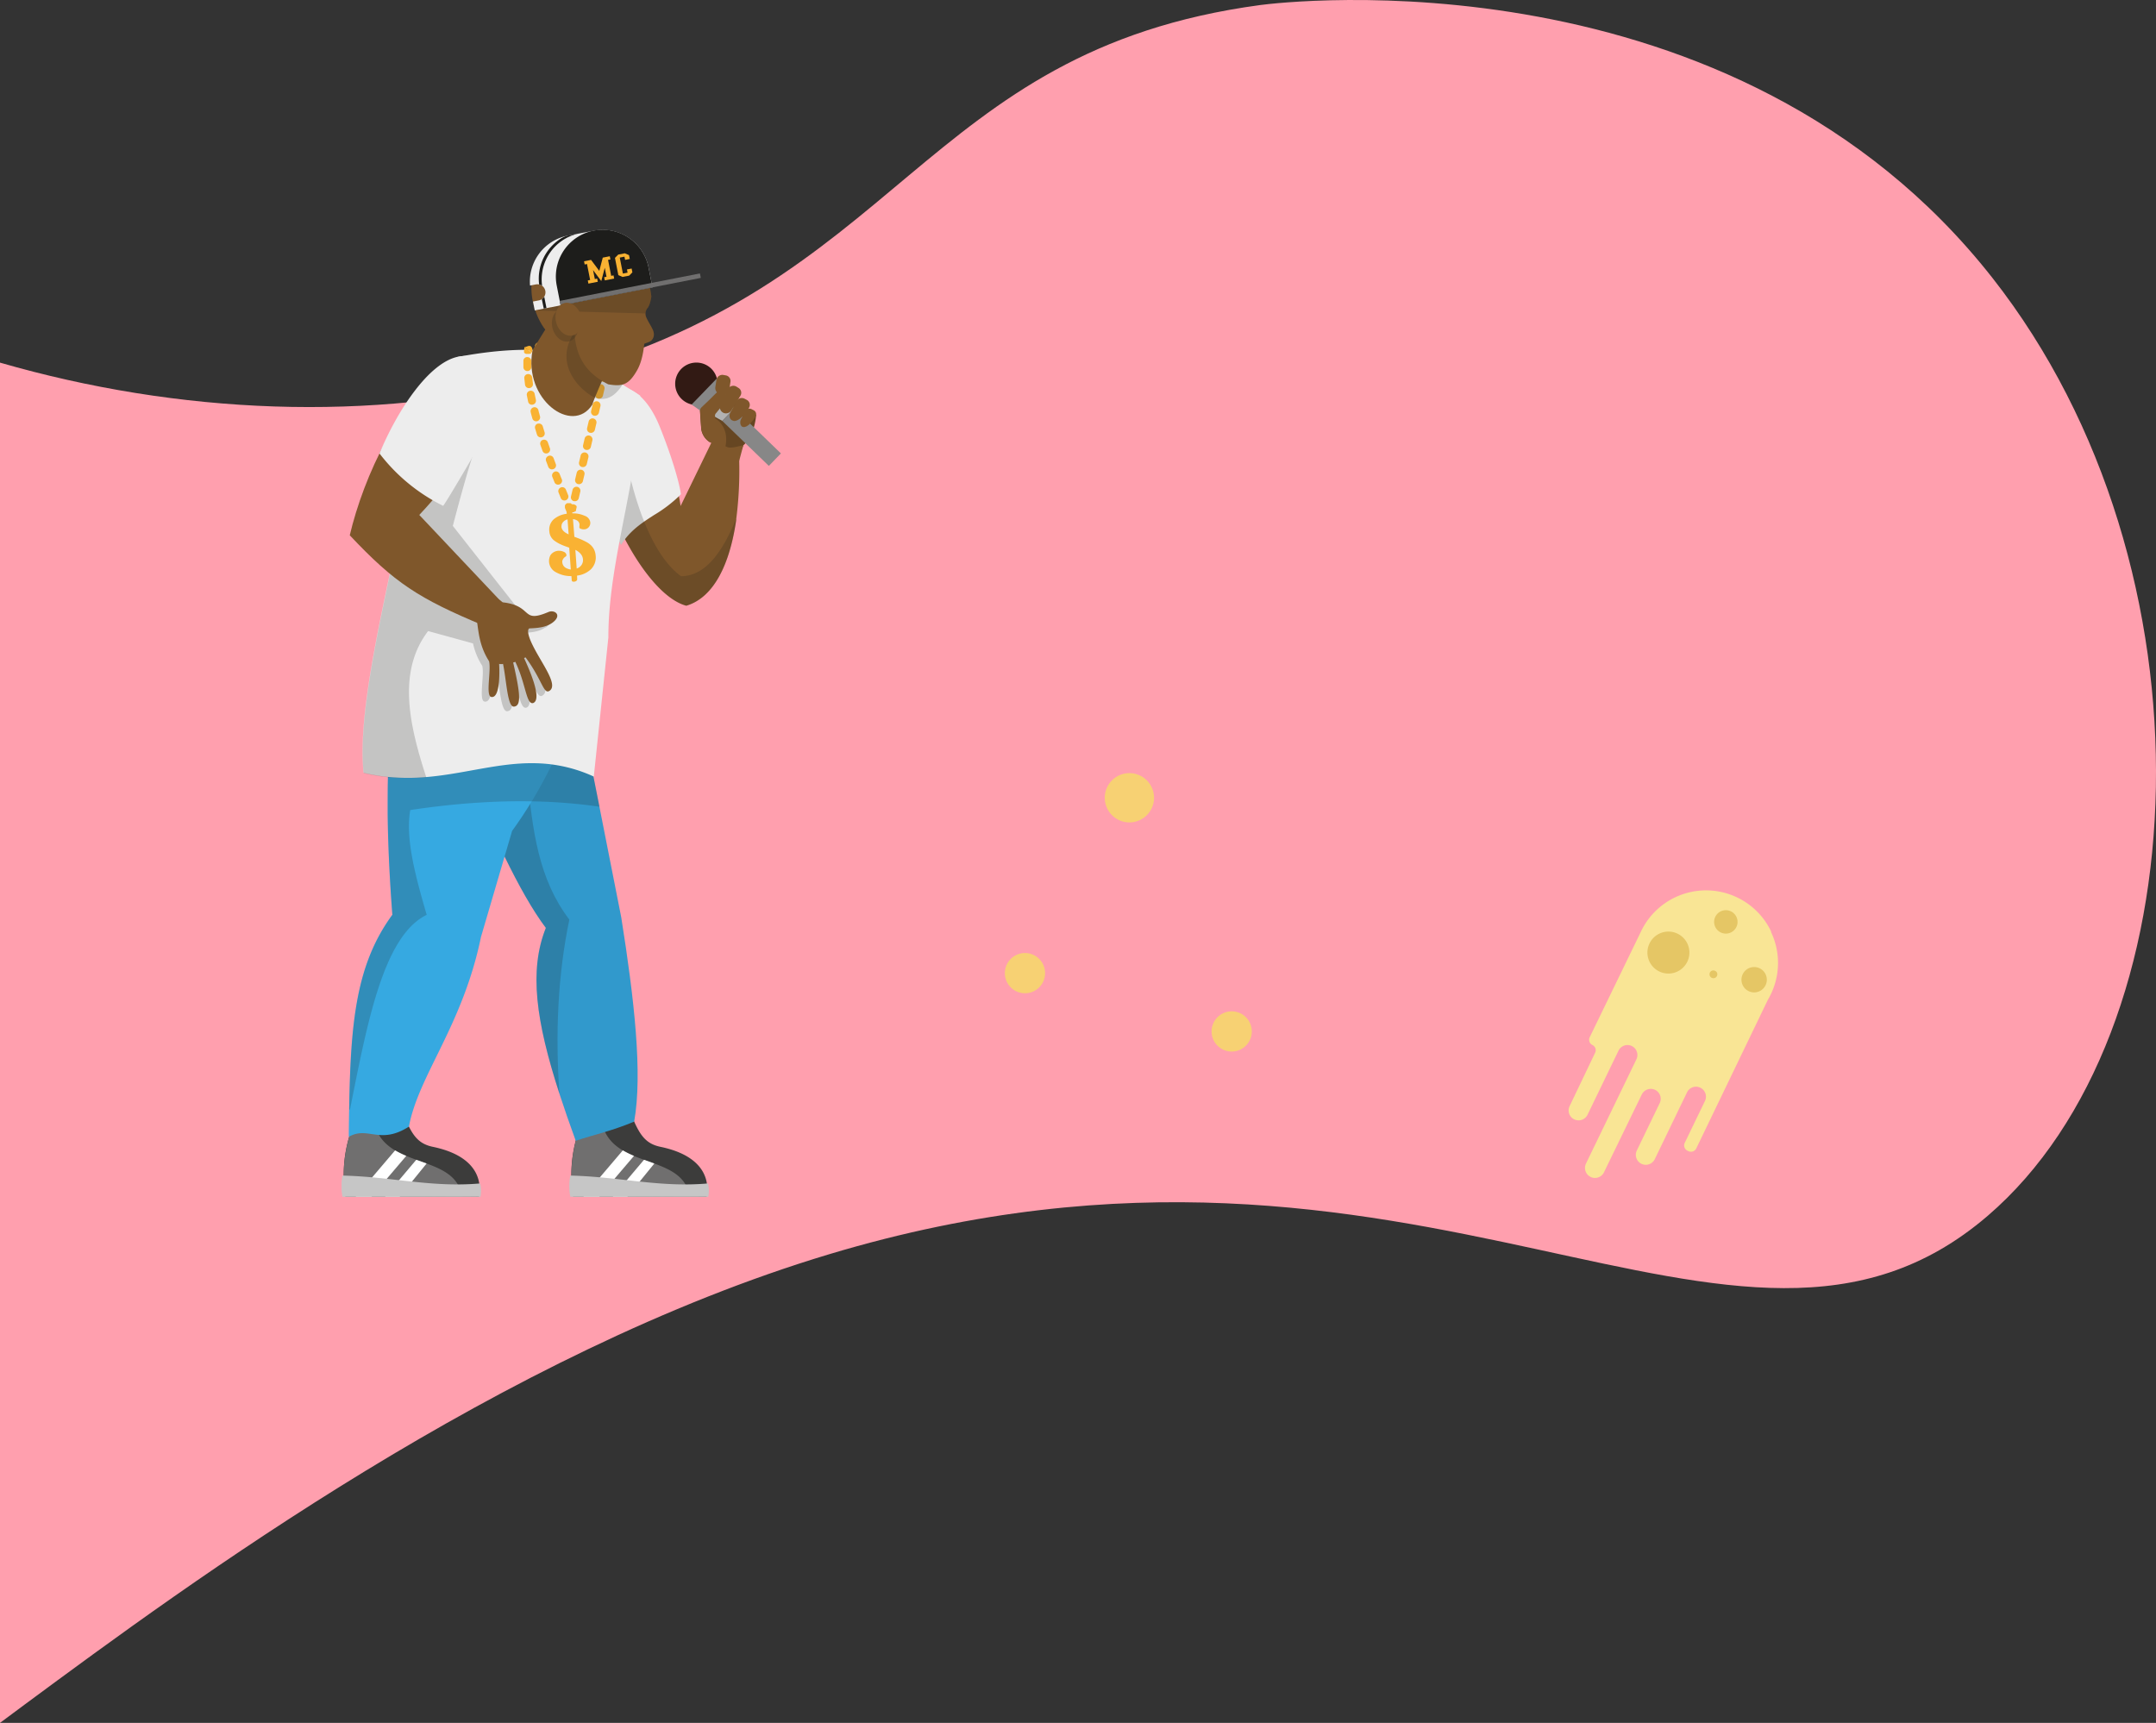 <svg xmlns="http://www.w3.org/2000/svg" xmlns:xlink="http://www.w3.org/1999/xlink" viewBox="0 0 887.56 709.29"><rect x="0" y="0" width="887.56" height="709.29" fill="#333333" stroke="none"/><defs><style>.cls-1{fill:none;}.cls-2{fill:#ff9fae;}.cls-3{fill:#f9e595;}.cls-4{fill:#e5c665;}.cls-5{fill:#f7d173;}.cls-6{clip-path:url(#clip-path);}.cls-7{clip-path:url(#clip-path-3);}.cls-8{fill:#3c3c3b;}.cls-9{fill:#706f6f;}.cls-10{fill:#fff;}.cls-11{fill:#c6c6c6;}.cls-12{fill:#3199cc;}.cls-13{opacity:0.2;}.cls-14{clip-path:url(#clip-path-4);}.cls-15{fill:#1d1d1b;}.cls-16{fill:#36a9e1;}.cls-17{clip-path:url(#clip-path-5);}.cls-18{fill:#7f572b;}.cls-19{fill:#664622;}.cls-20{fill:#ededed;}.cls-21{fill:#321a14;}.cls-22{fill:#878787;}.cls-23{fill:#b2b2b2;}.cls-24{clip-path:url(#clip-path-6);}.cls-25{fill:#f9b233;}.cls-26{clip-path:url(#clip-path-7);}.cls-27{clip-path:url(#clip-path-8);}.cls-28{clip-path:url(#clip-path-9);}.cls-29{clip-path:url(#clip-path-10);}.cls-30{clip-path:url(#clip-path-11);}.cls-31{clip-path:url(#clip-path-12);}.cls-32{clip-path:url(#clip-path-14);}.cls-33{clip-path:url(#clip-path-15);}.cls-34{clip-path:url(#clip-path-16);}.cls-35{clip-path:url(#clip-path-17);}.cls-36{clip-path:url(#clip-path-18);}</style><clipPath id="clip-path"><rect class="cls-1" x="140.62" y="94.6" width="180.85" height="398.11"/></clipPath><clipPath id="clip-path-3"><rect class="cls-1" x="140.62" y="94.6" width="180.85" height="398.11"/></clipPath><clipPath id="clip-path-4"><rect class="cls-1" x="196.59" y="320.22" width="37.78" height="130.02"/></clipPath><clipPath id="clip-path-5"><rect class="cls-1" x="143.72" y="310.98" width="103.03" height="145.98"/></clipPath><clipPath id="clip-path-6"><rect class="cls-1" x="251.07" y="183.27" width="52.05" height="66.1"/></clipPath><clipPath id="clip-path-7"><polygon class="cls-1" points="234.23 207.95 236.97 210.61 237.61 207.89 234.43 207.14 234.23 207.95"/></clipPath><clipPath id="clip-path-8"><polygon class="cls-1" points="233.43 208.16 234.26 211.32 236.97 210.61 234.23 207.95 233.43 208.16"/></clipPath><clipPath id="clip-path-9"><polygon class="cls-1" points="235.44 207.63 233.52 211.52 237.44 210.49 236.61 207.32 235.44 207.63"/></clipPath><clipPath id="clip-path-10"><polygon class="cls-1" points="231.96 207.77 233.52 211.52 235.44 207.63 234.98 206.52 231.96 207.77"/></clipPath><clipPath id="clip-path-11"><path class="cls-1" d="M215.75,143.22c0,.13,0,.29-.05.46s0,.36,0,.55l-.1,1.51,3.27.2,0-.42c0-.1,0-.21,0-.29s-3.08-2.47-3.08-2.47,0,.18,0,.46"/></clipPath><clipPath id="clip-path-12"><path class="cls-1" d="M217.19,142.27l-1,.34-.43.15s3,2.36,3.14,2.38l.27-.09.4-.13-1-3.12-1.45.47"/></clipPath><clipPath id="clip-path-14"><rect class="cls-1" x="233.2" y="136.76" width="26.24" height="27.5"/></clipPath><clipPath id="clip-path-15"><rect class="cls-1" x="227.2" y="127.08" width="10.8" height="13.56"/></clipPath><clipPath id="clip-path-16"><rect class="cls-1" x="220.1" y="118.52" width="48.04" height="10.53"/></clipPath><clipPath id="clip-path-17"><rect class="cls-1" x="197.9" y="179.7" width="0.18" height="0.03"/></clipPath><clipPath id="clip-path-18"><rect class="cls-1" x="149.27" y="178.22" width="77.35" height="142.01"/></clipPath></defs><title>Asset 13</title><g id="Layer_2" data-name="Layer 2"><g id="OBJECT"><path class="cls-2" d="M818.24,500.57C714.3,589.73,586.38,442.8,341.43,516.33c-135,40.54-263.67,135.46-331,185.21Q5.07,705.47,0,709.29v-560c73.29,21.16,152.65,24.8,225.17,6.51C371.19,118.9,378.66,21,518.75,2.08c9.7-1.29,194.91-23.35,301.45,112.3C914.34,234.23,906.21,425.1,818.24,500.57Z"/><g id="Group_66" data-name="Group 66"><path id="Path_207-2" data-name="Path 207-2" class="cls-3" d="M729.06,383.66A29.56,29.56,0,0,1,730,407h0a27.82,27.82,0,0,1-2.17,4.5L698.3,472.79a2.4,2.4,0,0,1-3.17,1.15h0l-.47-.22a2.42,2.42,0,0,1-1.1-3.23l8.31-17.21a4.09,4.09,0,0,0-1.88-5.48h0a4.09,4.09,0,0,0-5.48,1.88v0l-13.29,27.54a4.11,4.11,0,0,1-5.48,1.91h0a4.11,4.11,0,0,1-1.91-5.48v0l9.41-19.48a4.08,4.08,0,0,0-1.88-5.48h0a4.13,4.13,0,0,0-5.49,1.9L660.3,482.63a4.1,4.1,0,0,1-5.47,1.91h0a4.13,4.13,0,0,1-1.94-5.49l20.76-42.92a4.1,4.1,0,0,0-1.88-5.49h0a4.11,4.11,0,0,0-5.48,1.91v0l-12.75,26.37a4.1,4.1,0,0,1-5.47,1.91h0a4.07,4.07,0,0,1-1.92-5.42l0,0,10.51-22a2.37,2.37,0,0,0-1.09-3.18h0a2.42,2.42,0,0,1-1.13-3.23l21.53-44.38h0a29.66,29.66,0,0,1,53.17.91Z"/><path id="Path_208-2" data-name="Path 208-2" class="cls-4" d="M684,384a8.64,8.64,0,1,0,11,5.34v0A8.64,8.64,0,0,0,684,384Z"/><path id="Path_209-2" data-name="Path 209-2" class="cls-4" d="M708.85,375a4.82,4.82,0,1,0,3.71.19A4.82,4.82,0,0,0,708.85,375Z"/><path id="Path_210-2" data-name="Path 210-2" class="cls-4" d="M704.82,399.59a1.61,1.61,0,1,0,2.07,1,1.58,1.58,0,0,0-.82-.9A1.64,1.64,0,0,0,704.82,399.59Z"/><path id="Path_211-2" data-name="Path 211-2" class="cls-4" d="M720.38,398.42a5.22,5.22,0,1,0,4,.21A5.24,5.24,0,0,0,720.38,398.42Z"/></g><path id="Path_338-2" data-name="Path 338-2" class="cls-5" d="M507,416.35a8.28,8.28,0,1,0,5.91,2.43A8.28,8.28,0,0,0,507,416.35Z"/><path id="Path_337-2" data-name="Path 337-2" class="cls-5" d="M421.9,392.35a8.28,8.28,0,1,0,5.91,2.43A8.28,8.28,0,0,0,421.9,392.35Z"/><path id="Path_232-2" data-name="Path 232-2" class="cls-5" d="M454.81,328.88a10.14,10.14,0,1,0,9.7-10.58,10.14,10.14,0,0,0-9.7,10.58Z"/><g id="Artwork_49" data-name="Artwork 49"><g class="cls-6"><g class="cls-6"><g class="cls-7"><path class="cls-8" d="M290.87,492.71c-10.05-.16-20.1,0-30.14,0H236a39.9,39.9,0,0,1-.79-8.74,55.3,55.3,0,0,1,2.93-18.13c.42,0,21.69-9.29,21.75-8.87a16.88,16.88,0,0,0,1.18,4.78c2.81,6.27,5.36,9.25,10.82,10.38,12.64,2.63,17.8,8.41,19,14.45a16,16,0,0,1,0,6.13"/><path class="cls-9" d="M247.7,461.86c-4.84,2.05-9.33,4-9.52,4A55,55,0,0,0,235.25,484a39.17,39.17,0,0,0,.8,8.74h24.67c7.72,0,15.44-.09,23.16-.06-2.53-18.19-32.06-10.87-36.18-30.79"/><path class="cls-10" d="M261,475.86a37.09,37.09,0,0,1-4.6-2.27l-16.27,19.12h6.51Z"/><path class="cls-10" d="M265.13,477.45l-12.89,15.26h6L269.37,479c-1.4-.52-2.82-1-4.24-1.53"/><path class="cls-11" d="M291.59,492.71h-56.8a22.67,22.67,0,0,1,0-8.74c20.3.47,36.6,5,56.67,3.24a12.93,12.93,0,0,1,.1,5.5"/><path class="cls-8" d="M197.11,492.71c-10-.16-20.09,0-30.14,0H142.29a39.9,39.9,0,0,1-.79-8.74,55,55,0,0,1,2.93-18.13c.42,0,21.69-9.29,21.75-8.87a16.88,16.88,0,0,0,1.18,4.78c2.81,6.27,5.36,9.25,10.82,10.38,12.64,2.63,17.79,8.41,19,14.45a16,16,0,0,1,0,6.13"/><path class="cls-9" d="M154,461.86c-4.85,2.05-9.33,4-9.52,4A55,55,0,0,0,141.5,484a39.9,39.9,0,0,0,.79,8.74H167c7.72,0,15.44-.09,23.16-.06-2.53-18.19-32.06-10.87-36.18-30.79"/><path class="cls-10" d="M167.26,475.86a37.09,37.09,0,0,1-4.6-2.27l-16.27,19.12h6.51Z"/><path class="cls-10" d="M171.38,477.45l-12.89,15.26h6L175.62,479c-1.4-.52-2.82-1-4.24-1.53"/><path class="cls-11" d="M197.84,492.71H141a22.28,22.28,0,0,1,0-8.74c20.29.47,36.6,5,56.66,3.24a12.93,12.93,0,0,1,.11,5.5"/><path class="cls-12" d="M261.11,461.75c-9.92,4.09-16.31,5.28-24.1,7.89-2.5-6.87-4.75-13.32-6.72-19.4-9.63-29.74-12.6-50.65-5.58-68.23-5.46-7.26-11.15-17.4-17-29.4-3.34-6.88-6.74-14.36-10.17-22.27-.32-.71-.62-1.44-.95-2.16-2.38-5.56-4.8-11.32-7.23-17.2-2.22-5.39-4.45-10.88-6.68-16.43l51.72,4.69,5.95.54,2.22,11.2,4.18,21.09,9,45.6c5.36,33.65,8.85,64.4,5.32,84.08"/><g class="cls-13"><g class="cls-14"><path class="cls-15" d="M230.29,450.24c-9.64-29.74-12.61-50.65-5.58-68.23-5.46-7.26-11.15-17.4-17-29.4-3.35-6.87-6.74-14.36-10.17-22.27-.32-.71-.62-1.44-.95-2.16,7.64-3.87,20.49-8,20.49-8,2.25,22.24,4.65,41.76,17.3,58.41-4.76,22.87-5.8,46.85-4.09,71.61"/></g></g><path class="cls-16" d="M237.37,292.74c-1,2.13-2,4.3-3,6.5C232.68,303,230.92,307,229,311c-.58,1.22-1.18,2.47-1.8,3.71-2.4,4.86-5.1,9.9-8.29,15.17-2.38,3.93-5.05,8-8.09,12.19l-3.1,10.56L198,385.76c-7.52,36.5-25.75,56.91-29.65,78.05-12,7.68-16.87-.37-24.76,4.21,0-4,.08-7.87.14-11.59.59-36,2.95-59.6,17.78-79.85-1.11-14.49-1.8-28.61-1.93-41.63,0-5.23,0-10.3.13-15.13q.13-4.56.39-8.84a140.37,140.37,0,0,1,3.58-25.83l4.7.49Z"/><g class="cls-13"><g class="cls-17"><path class="cls-15" d="M242.57,311H160.09c-.17,2.85-.31,5.79-.39,8.84,0,1.17-.06,2.36-.08,3.55,0,.2,0,.41,0,.61,0,1,0,1.95,0,2.94,0,.34,0,.67,0,1,0,.87,0,1.74,0,2.62v1.12c0,.94,0,1.9,0,2.85V335c.13,13,.82,27.13,1.93,41.63-14.83,20.25-17.19,43.82-17.78,79.85l.26.53c7.06-35.26,13.65-71.64,31.63-80.38-4.55-15.68-8.84-31.2-6.77-43.14,9.76-1.47,19.33-2.52,28.7-3.09q10.86-.68,21.36-.49a219.42,219.42,0,0,1,27.85,2.21Z"/></g></g><path class="cls-18" d="M303.08,213.7l0,.29c-2.6,18.19-9.18,32-20.56,35.38C274,247.07,264.71,236,257.31,222c-2-3.77-3.86-7.76-5.52-11.84-5.57-13.62-9-28.3-8.48-39.84,0-.82.11-1.63.18-2.41.34-.64.69-1.25,1.06-1.82,6.89-10.52,19.2-7.62,26.83,11.34a152.7,152.7,0,0,1,8.12,26.89c.49,2.54.68,4,.68,4l12.64-26,11.14.24a157,157,0,0,1-.88,31.2"/><path class="cls-19" d="M294.9,187.06l8.84,1.89,2.29-5.63c4.82-4.21,5.24-12.43,5.24-12.43-6.17-2.94-10.95-9.53-16.27-14.76a50.29,50.29,0,0,1-6.46,11.78l-.39,1c0,.33.46,7.37.55,7.92a7.69,7.69,0,0,0,3.44,5.16l2.33.63Z"/><path class="cls-20" d="M280.31,203.45c-.27.29-.53.57-.81.84A56.14,56.14,0,0,1,269.31,212c-4.32,2.78-8.57,5.52-12,9.95a25.23,25.23,0,0,0-1.65,2.35,92.5,92.5,0,0,1-4.59-10.27c-5.6-14.64-8.46-31.59-7.76-43.76,0-.82.11-1.63.18-2.41.34-.64.7-1.25,1.06-1.82,6.91-10.68,19.48-9.22,27.1,9.75,4.75,11.8,7.92,22.44,8.66,27.64"/><path class="cls-21" d="M292.74,151.71a8.73,8.73,0,1,1-12.34.22,8.74,8.74,0,0,1,12.34-.22"/><polygon class="cls-22" points="298.24 159.82 288.9 169.49 284.72 166.55 295.16 155.74 298.24 159.82"/><polygon class="cls-23" points="302.31 168.13 297.35 173.27 289.44 168.93 297.7 160.38 302.31 168.13"/><rect class="cls-22" x="305.84" y="166.63" width="7.15" height="26.64" transform="translate(-35 277.43) rotate(-45.98)"/><path class="cls-18" d="M306,183.32c-2.64.48-5.62,1.62-7.34.37,1.67-8.22-4.25-11.49-4.25-11.49l-.07-.93a1.53,1.53,0,0,1,.47-1.22l2.12-2.58c3.87-4.56,1-6.65,1-6.65-1.37-.93-3.19,1.11-3.87,1.76L292,164.64l-3.22,3.06a1.92,1.92,0,0,0-.58,1.23c0,.33.46,7.37.55,7.92a7.69,7.69,0,0,0,3.44,5.16l1.1.61.09,5,10.89,2.19Z"/><path class="cls-18" d="M300.25,160.3a2.68,2.68,0,0,1-3.12,2.14l-.49-.1a2.66,2.66,0,0,1-2.13-3.12l.43-2.85a2.48,2.48,0,0,1,2.91-2l1,.18a2.33,2.33,0,0,1,1.85,2.72Z"/><path class="cls-18" d="M301.15,168.89a2.68,2.68,0,0,1-1.67,1.21,2.45,2.45,0,0,1-2-.34,2.59,2.59,0,0,1-.79-3.47l3.06-6.27a2.51,2.51,0,0,1,3.46-.82l.86.54a2.33,2.33,0,0,1,.74,3.18Z"/><path class="cls-18" d="M302.05,173.27a2,2,0,0,1-1.62-1.34,2.7,2.7,0,0,1,.2-2l2.54-4.77a2.5,2.5,0,0,1,3.38-1l.89.47a2.29,2.29,0,0,1,1.13,1.38,2.32,2.32,0,0,1-.17,1.77s-3.2,5.71-6.35,5.55"/><path class="cls-18" d="M305.9,175.78c-1.2-.21-1.4-2.1-.88-3.11l1.75-3.42a2,2,0,0,1,2.71-.76l.74.38a1.86,1.86,0,0,1,.9,2.47s-2.78,4.88-5.22,4.44"/><g class="cls-13"><g class="cls-24"><path class="cls-15" d="M303.11,213.38c0,.05,0,.16,0,.32l0,.29c-2.6,18.19-9.18,32-20.56,35.38C274,247.07,264.71,236,257.31,222a25.23,25.23,0,0,0-1.65,2.35,92.5,92.5,0,0,1-4.59-10.27c.24-1.32.47-2.63.72-3.92,2.68-14.5,5-26.86,5-26.86s5.79,41,23.56,53.92c10.34-.09,17.16-10.29,22.8-23.81"/></g></g><path class="cls-16" d="M243,313.31l-80.81-17.78a89.76,89.76,0,0,1,3.25-17.79L236,285.15c4.15,8.65,5.4,18.48,7,28.16"/><path class="cls-20" d="M263.55,162.89c0,32.48-13.18,67.52-13.1,99.52l-6,57.3a59.71,59.71,0,0,0-17.3-5c-17.66-2.29-33.58,3.69-51.69,5.2a85.22,85.22,0,0,1-15.8-.07,75.12,75.12,0,0,1-10-1.7c-2.32-22.16,5.8-58.15,12.49-89.86l16-50,10-31.28c15.37-2.92,31.47-4.32,48.18-1.34Z"/><path class="cls-25" d="M237.55,237l.06,1.33a.91.91,0,0,1-.37.83,1.76,1.76,0,0,1-1.12.32c-.48,0-.73-.21-.76-.63l-.12-1.68a12.38,12.38,0,0,1-6.31-1.55,5.18,5.18,0,0,1-2.59-6.46,3.07,3.07,0,0,1,1-1.41,4.43,4.43,0,0,1,2.34-1l.44,0a4.66,4.66,0,0,1,2.07.47,1.59,1.59,0,0,1,1,1.31.63.63,0,0,1-.32.59,2.83,2.83,0,0,0-1,.95,2.62,2.62,0,0,0-.4.94v.38q.18,2.55,3.51,3.08l-.65-9-1.34-.48c-.59-.21-1.1-.41-1.54-.6s-.92-.4-1.41-.66a15.27,15.27,0,0,1-1.73-1.08,5.11,5.11,0,0,1-2.16-3.88,5.69,5.69,0,0,1,1.83-5,10,10,0,0,1,5.35-2.25l-.08-1.22a.79.79,0,0,1,.45-.75,2.06,2.06,0,0,1,1.12-.3c.43,0,.66.26.69.77l.1,1.32a11.74,11.74,0,0,1,5.08,1A3.35,3.35,0,0,1,243,215a2.71,2.71,0,0,1-.68,2.09,2.61,2.61,0,0,1-2,.84,3.61,3.61,0,0,1-1.2-.21q-.6-.21-.63-.63l.09-1.08a2.08,2.08,0,0,0-.9-1.66,4,4,0,0,0-1.8-.64l.57,7.29a1,1,0,0,0,.24.09c.11,0,.44.16,1,.37s1.07.42,1.59.64,1.21.57,2.06,1a8.38,8.38,0,0,1,1.92,1.36,6.35,6.35,0,0,1,1.94,4.12,6.86,6.86,0,0,1-1.91,5.76,10.07,10.07,0,0,1-5.67,2.62m-6.49-20.07q.13,1.82,2.95,3.1l-.44-6.17a3.38,3.38,0,0,0-1.81,1.08,2.5,2.5,0,0,0-.66,1.39Zm5.73,9.49.55,7.68a3.93,3.93,0,0,0,2-1.48,3.52,3.52,0,0,0,.58-2.29q-.16-2.34-3.09-3.91"/><path class="cls-25" d="M226.21,142a1.65,1.65,0,0,1-1.43,1.76l-1.29.21c-.64.1-1.28.24-1.28.24a1.65,1.65,0,0,1-1.93-1.21,1.62,1.62,0,0,1,1.23-2s.71-.15,1.43-.26l1.44-.24a1.64,1.64,0,0,1,1.83,1.49"/><path class="cls-25" d="M233.38,142.62a1.7,1.7,0,0,1-1.88,1.29c0-.08-2.54-.3-2.54-.3a1.64,1.64,0,0,1,.16-3.27s2.95.26,2.94.35a1.57,1.57,0,0,1,1.32,1.93"/><path class="cls-25" d="M239.9,145.65a1.71,1.71,0,0,1-2.2.52l-1.1-.62-1.16-.5a1.73,1.73,0,0,1-.91-2.07,1.58,1.58,0,0,1,2.16-1l1.37.6,1.3.73a1.58,1.58,0,0,1,.54,2.3"/><path class="cls-25" d="M245,150.72a1.65,1.65,0,0,1-2.25-.24s-1.71-1.91-1.77-1.85a1.7,1.7,0,0,1-.1-2.27,1.56,1.56,0,0,1,2.33-.12c.07-.06,2,2.14,2,2.14a1.62,1.62,0,0,1-.26,2.34"/><path class="cls-25" d="M247.9,157.08a2.18,2.18,0,0,1-1-.67c-.28-.18-.45,0-.52-.18,0,0-1.16-2.35-1.21-2.31a1.68,1.68,0,0,1,.56-2.22,1.59,1.59,0,0,1,2.26.57c.07,0,1.35,2.57,1.35,2.57a6.18,6.18,0,0,1,.39,1.07,2.76,2.76,0,0,1-.55.91,1.4,1.4,0,0,1-1.25.26"/><path class="cls-25" d="M246.24,164.12a1.65,1.65,0,0,1-1.22-2l.64-2.69a1.63,1.63,0,0,1,3.18.75l-.63,2.69a1.65,1.65,0,0,1-2,1.22"/><path class="cls-25" d="M244.58,171.15a1.63,1.63,0,0,1-1.22-2l.64-2.69a1.63,1.63,0,0,1,3.18.75l-.63,2.69a1.63,1.63,0,0,1-2,1.21"/><path class="cls-25" d="M242.92,178.19a1.63,1.63,0,0,1-1.21-2l.63-2.69a1.63,1.63,0,0,1,3.18.75l-.63,2.69a1.63,1.63,0,0,1-2,1.21"/><path class="cls-25" d="M241.27,185.23a1.63,1.63,0,0,1-1.22-2l.63-2.69a1.63,1.63,0,1,1,3.18.75l-.63,2.69a1.63,1.63,0,0,1-2,1.21"/><path class="cls-25" d="M239.61,192.27a1.64,1.64,0,0,1-1.22-2l.63-2.68a1.64,1.64,0,1,1,3.19.75l-.64,2.68a1.63,1.63,0,0,1-2,1.22"/><path class="cls-25" d="M238,199.31a1.65,1.65,0,0,1-1.22-2l.64-2.69a1.63,1.63,0,0,1,3.18.75l-.63,2.69a1.65,1.65,0,0,1-2,1.22"/><path class="cls-25" d="M236.29,206.34a1.63,1.63,0,0,1-1.22-2l.64-2.69a1.63,1.63,0,0,1,3.18.75l-.63,2.69a1.63,1.63,0,0,1-2,1.21"/><path class="cls-25" d="M230.83,200.69a1.61,1.61,0,0,1,2.11.84l1,2.46a1.64,1.64,0,0,1-3,1.25l-1-2.48a1.6,1.6,0,0,1,.92-2.07"/><path class="cls-25" d="M228.27,194.2a1.61,1.61,0,0,1,2.09.88l1,2.47a1.64,1.64,0,0,1-3,1.2l-1-2.48a1.62,1.62,0,0,1,1-2.07"/><path class="cls-25" d="M225.81,187.68a1.61,1.61,0,0,1,2.08.91l.92,2.48a1.59,1.59,0,0,1-1,2.05,1.61,1.61,0,0,1-2.09-.89l-.94-2.51a1.6,1.6,0,0,1,1-2"/><path class="cls-25" d="M223.52,181.09a1.6,1.6,0,0,1,2,1l.88,2.5a1.62,1.62,0,0,1-1,2,1.61,1.61,0,0,1-2.07-1l-.89-2.52a1.63,1.63,0,0,1,1.06-2"/><path class="cls-25" d="M221.42,174.44a1.63,1.63,0,0,1,2,1l.77,2.53a1.6,1.6,0,0,1-1.06,2,1.63,1.63,0,0,1-2.06-1l-.78-2.57a1.59,1.59,0,0,1,1.1-2"/><path class="cls-25" d="M219.63,167.7a1.62,1.62,0,0,1,2,1.13s.14.64.33,1.27l.34,1.28a1.63,1.63,0,0,1-3.15.86l-.36-1.3c-.19-.65-.33-1.31-.33-1.31a1.61,1.61,0,0,1,1.21-1.93"/><path class="cls-25" d="M218.21,160.88a1.61,1.61,0,0,1,1.88,1.24l.53,2.57a1.64,1.64,0,0,1-1.26,1.88,1.57,1.57,0,0,1-1.94-1.19l-.54-2.65a1.6,1.6,0,0,1,1.33-1.85"/><path class="cls-25" d="M217.31,154a1.64,1.64,0,0,1,1.78,1.39l.3,2.59a1.59,1.59,0,0,1-1.37,1.78,1.62,1.62,0,0,1-1.87-1.32l-.31-2.71a1.56,1.56,0,0,1,1.47-1.73"/><path class="cls-25" d="M217.12,147a1.67,1.67,0,0,1,1.62,1.58v1.3c0,.64,0,1.29,0,1.29a1.64,1.64,0,0,1-3.27.13s0-.68,0-1.37v-1.37a1.55,1.55,0,0,1,1.65-1.56"/></g><g class="cls-26"><path class="cls-25" d="M236.37,212.2l-.1,0h-.1l-.1,0-.1,0-.1,0-.1-.06-.1-.07-.09-.09-.09-.09-.09-.11-.08-.12-.08-.13-.07-.13-.06-.15-.06-.15,0-.16-.71-2.68,0-.16a.5.5,0,0,1,.08-.2l.07-.08.09-.06.1-.06.1-.06.12,0,.13,0,.14,0,.14,0h.46l.16,0,.16,0,.17,0,.15.05.15.06.14.07.13.07.12.08.11.08.09.09.09.09.08.1.06.1,0,.1,0,.1,0,.1v.1l0,.1-.38,1.61,0,.1c0,.13,0,.29,0,.29v.3l0,.14,0,.14,0,.13,0,.12,0,.11-.06.1-.06.09-.08.07-.08.07-.08,0Z"/></g><g class="cls-27"><path class="cls-25" d="M233.85,209.74l0-.16,0-.16V209l0-.14,0-.14,0-.13,0-.12,0-.11.06-.1.06-.09.08-.07.08-.07a1.35,1.35,0,0,1,.28,0l2.69.63.16.05.16.05.15.06.13.06.13.08.12.08.11.08.1.09.09.09.07.09.06.1.05.1,0,.1v.3l0,.1,0,.09-.06.08-.07.08-.09.06-.1.06-.11.05-.12,0-.12,0-.14,0-.14,0h-.46a1.21,1.21,0,0,0-.23,0l-1.6.42-.1,0h-.21l-.1,0-.1-.05-.1-.06-.09-.07-.1-.08-.09-.1-.08-.11-.09-.11-.07-.13-.07-.14-.07-.14,0-.16Z"/></g><g class="cls-28"><path class="cls-25" d="M231.69,210.74l-.05-.14,0-.14V210l0-.14.05-.14.06-.13.07-.13.08-.12.1-.12.11-.11.12-.1.13-.1.14-.08.15-.07,2.56-1.06.16-.06a2.37,2.37,0,0,1,.29,0l.14,0,.13,0,.14.05.13.07.12.07.12.09.11.1.11.11.09.13.09.13.07.14.06.15.05.16,0,.17,0,.16v.32l0,.15,0,.15L237,210l-.05.14-.08.13-.08.12-.09.1-.1.1-.12.09-.12.07-.13.06-.14,0-2.33.62-.3.05-.15,0-.16,0H233l-.15,0-.15,0-.14,0-.13,0-.13-.06-.12-.08-.12-.09-.1-.1-.09-.11-.07-.12Z"/></g><g class="cls-29"><path class="cls-25" d="M233.47,207.14l.16,0,.16,0,.15,0,.16,0h.16l.15,0,.15,0,.14,0,.13,0,.13.07.12.07.12.09.1.1.09.11a2.83,2.83,0,0,1,.11.29l.71,2.68,0,.16,0,.17v.31l0,.16,0,.15-.05.14-.06.13-.07.13L236,212l-.09.11-.11.1-.11.09-.12.07-.13.06-.14,0-.14,0-.15,0h-.14l-.14,0-.14,0-.13,0-.13-.06-.13-.08-.11-.09-.12-.1-.1-.11-.09-.13-.09-.13-.07-.14-.14-.27-.92-2.23,0-.14,0-.14,0-.14v-.14l0-.15,0-.13,0-.14.06-.14.08-.13.08-.12.1-.12.11-.11.12-.1.13-.09.14-.08Z"/></g><g class="cls-30"><path class="cls-25" d="M216.28,141.11l.12,0h.22l.12,0,.11,0,.12.05.11.06.11.08.1.09.1.1.09.11.09.12.09.13.07.14.07.15.06.16.87,2.62.05.16h.09l-.07.15-.06.09-.08.08-.08.07-.1.07-.11.07-.12,0-.13.05-.14.05-.14,0-.16,0-.15,0h-.34l-.16,0-.16,0-.16,0-.14,0-.14-.05-.14-.06-.12-.07-.11-.08-.1-.08-.09-.09-.07-.09-.07-.1,0-.1,0-.1,0-.11v-.11l.06-.9.09-.86,0-.1a2.07,2.07,0,0,0-.05-.3v-.58l0-.13,0-.13,0-.11,0-.11.06-.09.07-.09.08-.07.09-.06Z"/></g><g class="cls-31"><path class="cls-25" d="M219.12,143.36l0,.16,0,.16,0,.16v.45l0,.13,0,.13,0,.13-.05.11,0,.1-.06.1-.07.08-.08.07c0-.07,0,0,0,0h-.24l-2.76-.22h-.16l-.17,0-.15,0-.15-.05-.14-.06-.13-.06-.12-.07-.11-.08-.1-.09-.09-.09-.08-.1-.06-.1,0-.1,0-.11,0-.11v-.11l0-.11,0-.1,0-.09.06-.09.08-.08.09-.08.1-.07.11-.06.12-.05.14,0,.14,0,.14,0,.15,0h.16l.23-.07.82-.3.86-.28.11,0H218l.11,0,.11,0,.11.05.1.06.1.08.1.09.1.1.09.11.09.13.07.13.07.14.07.15Z"/></g><g class="cls-7"><path class="cls-18" d="M219.24,144.12l15.86-25.57c9.4,4.38,19.71,17.52,22.1,18.11,0,0-11,22.74-13.4,30-8.22,12.56-28.43-2.27-24.56-22.49"/><g class="cls-13"><g class="cls-32"><path class="cls-15" d="M236.52,136.75c-7.73,11.11-.7,22.05,8.33,27.05,7.48,2.21,10.84-4.05,14.59-10.88Z"/></g></g><path class="cls-18" d="M267.38,140.71l-2.16.82c-.16,1.69-.71,6.91-2.85,10.74-3.63,6.47-6.35,6.87-12,5.95-6.4-3.32-13.89-8.95-13.87-23-4-.76-10.11,3.16-12.47-.1a28.3,28.3,0,0,1-3.66-7.29,28.88,28.88,0,0,1-1.6-10.09c2.58-21.9,19.57-20.63,28.93-20,9.93,1.15,17.31,8.71,19.85,20.76.25,1.15.45,2.33.6,3.55-.21,1.58-.78,3.85-1.52,4.7a3.71,3.71,0,0,0-.89,2.27,3.82,3.82,0,0,0,.33,1.66c.71,1.63,1.63,2.94,2.55,4.81,1.36,2.73,0,4.7-1.23,5.2"/><path class="cls-20" d="M267,110.15l1.6,8.16-48.46,9.49-.72-3.66,2.46-.48A3.38,3.38,0,0,0,224,122.2a3.36,3.36,0,0,0,.49-2.47,3.4,3.4,0,0,0-1.34-2.09,3.67,3.67,0,0,0-1.23-.54,3.32,3.32,0,0,0-1.37,0l-2.35.46a19.27,19.27,0,0,1,13.36-20,18.8,18.8,0,0,1,2.12-.54L244.36,95c.28-.06.58-.1.86-.15A19.25,19.25,0,0,1,267,110.15"/><path class="cls-15" d="M267,110.15l1.6,8.16-37.81,7.41-1.6-8.16A19.26,19.26,0,0,1,267,110.15"/><path class="cls-15" d="M223.05,123.17a3.32,3.32,0,0,0,1-1l.92,4.66-1.12.22Z"/><path class="cls-15" d="M237.86,96.23a19.29,19.29,0,0,0-14.69,21.41,3.48,3.48,0,0,0-1.23-.54A19.54,19.54,0,0,1,231.22,98a10.2,10.2,0,0,1,2.48-1Z"/><polygon class="cls-25" points="242.23 116.76 241.98 115.45 242.94 115.26 241.65 108.69 240.69 108.88 240.43 107.57 243.32 107 246.71 111.52 248.14 106.06 251.03 105.49 251.29 106.81 250.32 106.99 251.61 113.56 252.57 113.37 252.83 114.69 248.98 115.44 248.72 114.13 249.68 113.94 248.96 110.26 247.53 115.72 244.14 111.18 244.87 114.88 245.83 114.69 246.09 116.01 242.23 116.76"/><polygon class="cls-25" points="256.3 114.01 254.55 113.26 253.16 106.17 254.5 104.81 257.2 104.28 258.95 105.03 259.26 106.61 257.33 106.99 257.07 105.67 255.14 106.05 256.43 112.62 258.36 112.24 258.1 110.93 260.03 110.55 260.33 112.13 259 113.48 256.3 114.01"/><rect class="cls-9" x="230.03" y="118.21" width="58.83" height="1.87" transform="translate(-18.06 52.08) rotate(-11.08)"/><g class="cls-13"><g class="cls-33"><path class="cls-15" d="M237.7,132.51c1,3.67-.52,7.25-3.34,8s-5.89-1.62-6.87-5.29.53-7.25,3.35-8,5.89,1.62,6.86,5.29"/></g></g><g class="cls-13"><g class="cls-34"><path class="cls-15" d="M268.14,122.07c-.21,1.58-.78,3.85-1.52,4.7a3.71,3.71,0,0,0-.89,2.27l-45.37-1.22h-.26l.25,0,47.19-9.24c.25,1.15.45,2.33.6,3.55"/></g></g><path class="cls-18" d="M239.18,130.07c1,3.67-.53,7.24-3.35,8s-5.89-1.62-6.86-5.29.53-7.25,3.35-8,5.89,1.63,6.86,5.3"/><g class="cls-13"><g class="cls-35"><path class="cls-15" d="M198.09,179.73l-.19,0a.24.24,0,0,1,.19,0"/></g></g><g class="cls-13"><g class="cls-36"><path class="cls-15" d="M224.58,258.25c-2.75,2-6.6,2.19-9.49,2.32,0,0-.38.15-.46,1l.52,2.83a24.56,24.56,0,0,0,1.24,2.93c3.72,7.66,10.75,16.37,7.08,18.92-2.5,1.75-2.91-4.34-9.94-13.74-.35.26-.33.1-.59.29,1.91,4.19,7.76,17,3.73,18.54-2.85.68-3-8.08-7.35-17a1.87,1.87,0,0,1-.87.27c2.86,12.46,3.51,17.88.37,18.19-2.73.26-3.08-10.55-4.54-17.58a3.53,3.53,0,0,1-1.6,0s1,14.34-3.21,13.61c-2.47-.42,0-10.79-.93-14.7a28.21,28.21,0,0,1-3.81-9.25l-18.49-5.08c-5.9,7.73-8,16.52-7.87,26,.16,10.79,3.27,22.41,7.13,34.25a85.22,85.22,0,0,1-15.8-.07,75.12,75.12,0,0,1-10-1.7c-2.32-22.17,5.8-58.15,12.49-89.86l16-50c10.42.77,18.4,1.39,19.7,1.49-2.26.78-11.47,36.6-11.47,36.6l26,33.06.73,4c2.19,1.9,3.12,3.28,9.8.45,2.63-1.13,5.87,1.33,1.64,4.41"/></g></g><path class="cls-18" d="M188.11,147.6c-23.38,14.72-38.58,49.21-44.12,72.77,18.48,19.64,28.31,26,55.16,37.2l9.34-7.57-35.88-38s17.59-18.55,27.09-35c10.78-18.65,2.41-32-11.59-29.45"/><path class="cls-18" d="M189,248.41l7.1,5.66c.92,5.41.93,11.41,5.24,18.16.92,3.91-1.53,14.28.92,14.7,4.17.73,3.22-13.61,3.22-13.61a3.68,3.68,0,0,0,1.6,0c1.46,7,1.81,17.85,4.53,17.58,3.15-.3,2.49-5.72-.36-18.18a1.88,1.88,0,0,0,.87-.28c4.38,9,4.49,17.73,7.35,17,4-1.52-1.82-14.35-3.73-18.53.26-.19.23,0,.59-.3,7,9.41,7.43,15.5,9.94,13.75,3.67-2.54-3.36-11.26-7.08-18.92-3-6.13-1.3-6.73-1.3-6.73,2.89-.13,6.73-.31,9.49-2.32,4.22-3.08,1-5.54-1.64-4.42-11.39,4.83-6.07-2.57-18.78-4l-10.16-7.63Z"/><path class="cls-20" d="M182.45,208.25c2.59-3.58,16.58-27.77,18.66-31.37,10.78-18.65-.2-32.83-12.89-29.95-11.76,2.68-24.47,21.69-32,39.75a74.57,74.57,0,0,0,26.23,21.57"/></g></g></g></g></g></g></svg>